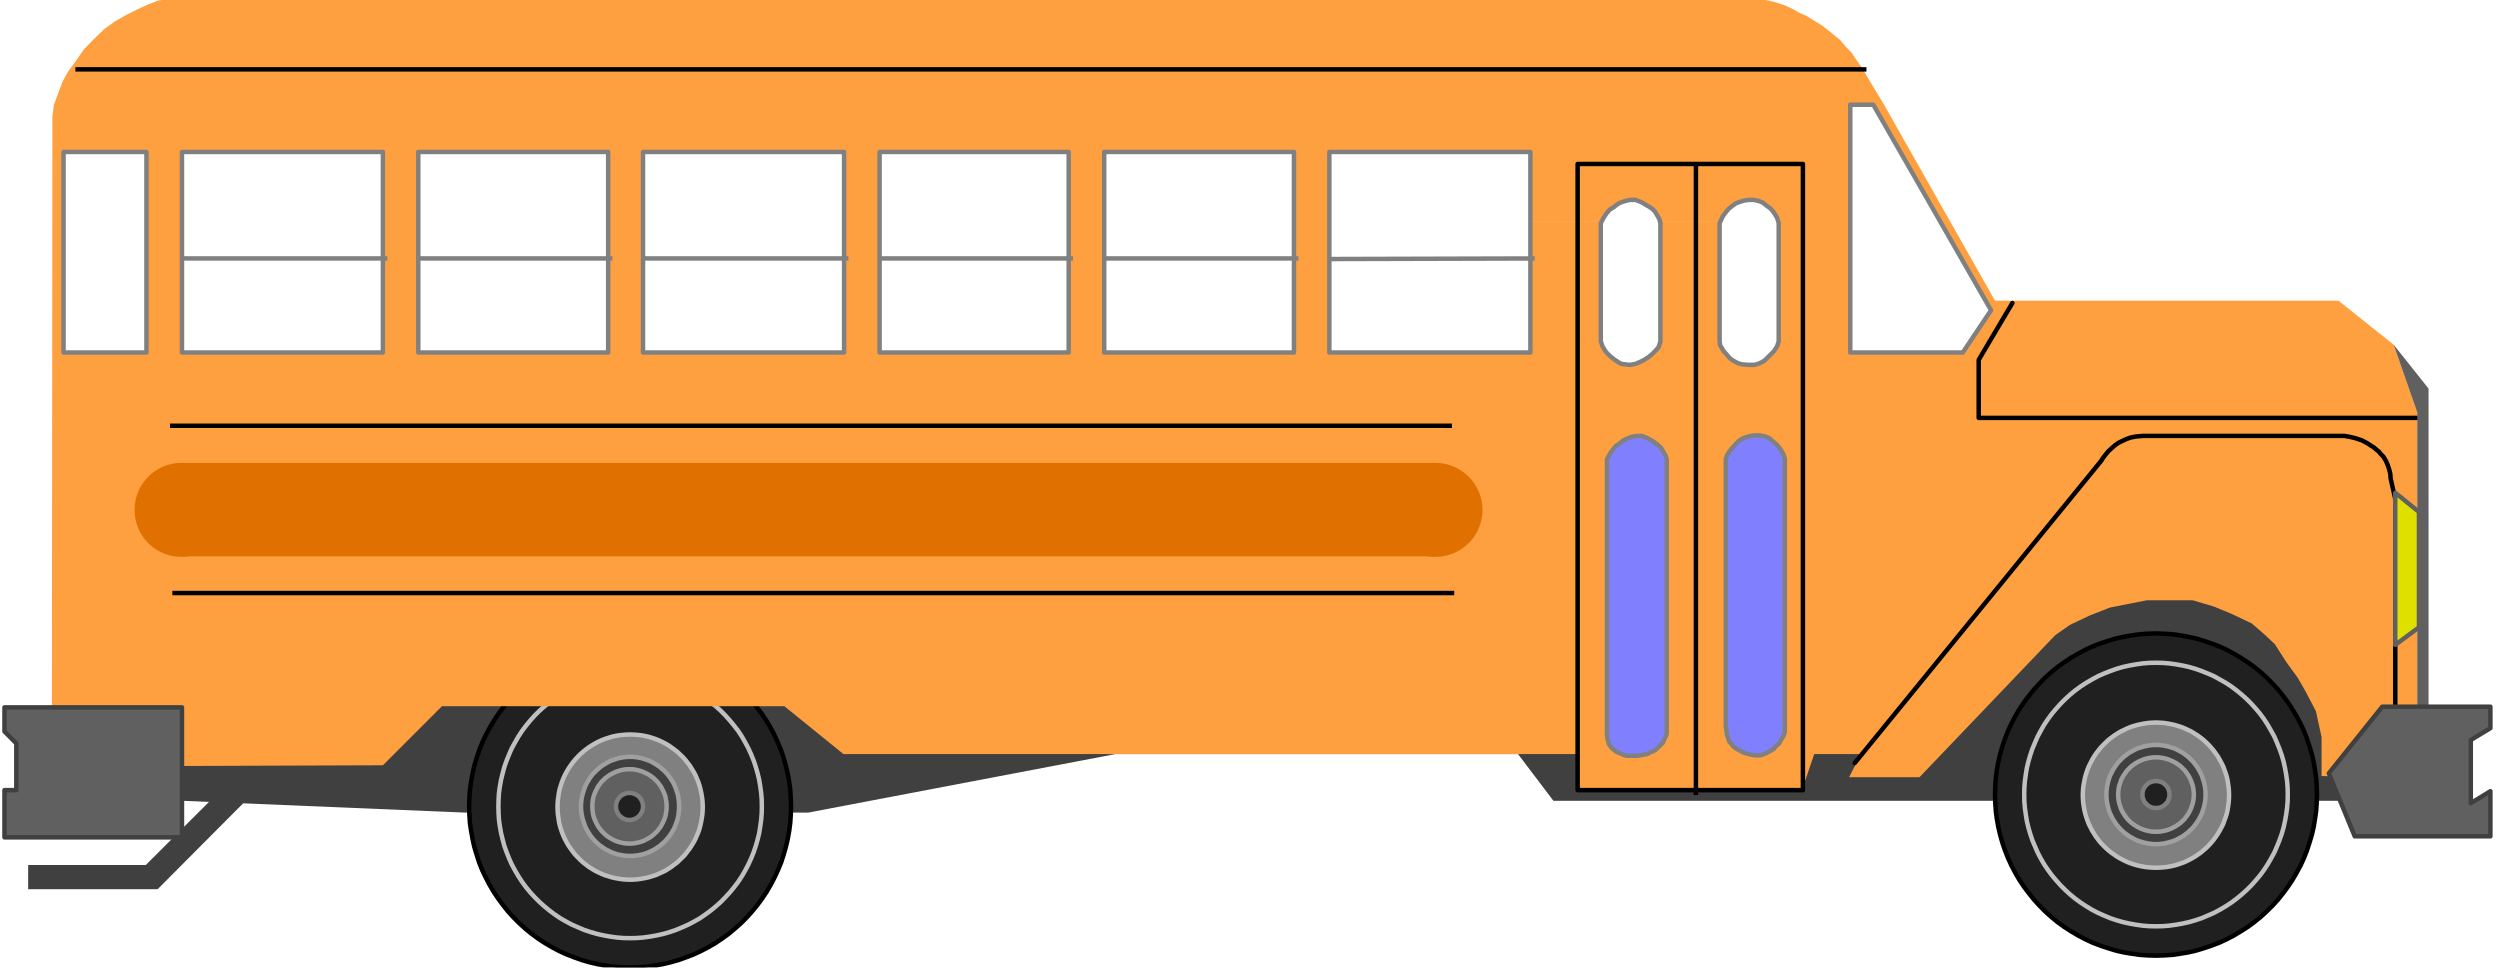 <?xml version="1.0" encoding="UTF-8" standalone="no"?>
<svg
   xmlns:ooo="http://xml.openoffice.org/svg/export"
   xmlns:dc="http://purl.org/dc/elements/1.1/"
   xmlns:cc="http://creativecommons.org/ns#"
   xmlns:rdf="http://www.w3.org/1999/02/22-rdf-syntax-ns#"
   xmlns:svg="http://www.w3.org/2000/svg"
   xmlns="http://www.w3.org/2000/svg"
   xmlns:sodipodi="http://sodipodi.sourceforge.net/DTD/sodipodi-0.dtd"
   xmlns:inkscape="http://www.inkscape.org/namespaces/inkscape"
   version="1.2"
   width="190mm"
   height="73.53mm"
   viewBox="0 0 19000 7353"
   preserveAspectRatio="xMidYMid"
   xml:space="preserve"
   id="svg289"
   sodipodi:docname="schoolbs.svg"
   style="fill-rule:evenodd;stroke-width:28.222;stroke-linejoin:round"
   inkscape:version="0.92.5 (2060ec1f9f, 2020-04-08)"><sodipodi:namedview
   pagecolor="#ffffff"
   bordercolor="#666666"
   borderopacity="1"
   objecttolerance="10"
   gridtolerance="10"
   guidetolerance="10"
   inkscape:pageopacity="0"
   inkscape:pageshadow="2"
   inkscape:window-width="664"
   inkscape:window-height="487"
   id="namedview291"
   showgrid="false"
   inkscape:zoom="0.2102413"
   inkscape:cx="359.05512"
   inkscape:cy="138.93543"
   inkscape:window-x="0"
   inkscape:window-y="0"
   inkscape:window-maximized="0"
   inkscape:current-layer="svg289" />
 <defs
   class="ClipPathGroup"
   id="defs8">
  <clipPath
   id="presentation_clip_path"
   clipPathUnits="userSpaceOnUse">
   <rect
   x="0"
   y="0"
   width="21000"
   height="29700"
   id="rect2" />
  </clipPath>
  <clipPath
   id="presentation_clip_path_shrink"
   clipPathUnits="userSpaceOnUse">
   <rect
   x="21"
   y="29"
   width="20958"
   height="29641"
   id="rect5" />
  </clipPath>
 </defs>
 <defs
   class="TextShapeIndex"
   id="defs12">
  <g
   ooo:slide="id1"
   ooo:id-list="id3"
   id="g10" />
 </defs>
 <defs
   class="EmbeddedBulletChars"
   id="defs44">
  <g
   id="bullet-char-template-57356"
   transform="matrix(4.8828125e-4,0,0,-4.8828125e-4,0,0)">
   <path
   d="M 580,1141 1163,571 580,0 -4,571 Z"
   id="path14"
   inkscape:connector-curvature="0" />
  </g>
  <g
   id="bullet-char-template-57354"
   transform="matrix(4.8828125e-4,0,0,-4.8828125e-4,0,0)">
   <path
   d="M 8,1128 H 1137 V 0 H 8 Z"
   id="path17"
   inkscape:connector-curvature="0" />
  </g>
  <g
   id="bullet-char-template-10146"
   transform="matrix(4.8828125e-4,0,0,-4.8828125e-4,0,0)">
   <path
   d="M 174,0 602,739 174,1481 1456,739 Z M 1358,739 309,1346 659,739 Z"
   id="path20"
   inkscape:connector-curvature="0" />
  </g>
  <g
   id="bullet-char-template-10132"
   transform="matrix(4.8828125e-4,0,0,-4.8828125e-4,0,0)">
   <path
   d="M 2015,739 1276,0 H 717 l 543,543 H 174 v 393 h 1086 l -543,545 h 557 z"
   id="path23"
   inkscape:connector-curvature="0" />
  </g>
  <g
   id="bullet-char-template-10007"
   transform="matrix(4.8828125e-4,0,0,-4.8828125e-4,0,0)">
   <path
   d="m 0,-2 c -7,16 -16,29 -25,39 l 381,530 c -94,256 -141,385 -141,387 0,25 13,38 40,38 9,0 21,-2 34,-5 21,4 42,12 65,25 l 27,-13 111,-251 280,301 64,-25 24,25 c 21,-10 41,-24 62,-43 C 886,937 835,863 770,784 769,783 710,716 594,584 L 774,223 c 0,-27 -21,-55 -63,-84 l 16,-20 C 717,90 699,76 672,76 641,76 570,178 457,381 L 164,-76 c -22,-34 -53,-51 -92,-51 -42,0 -63,17 -64,51 -7,9 -10,24 -10,44 0,9 1,19 2,30 z"
   id="path26"
   inkscape:connector-curvature="0" />
  </g>
  <g
   id="bullet-char-template-10004"
   transform="matrix(4.8828125e-4,0,0,-4.8828125e-4,0,0)">
   <path
   d="M 285,-33 C 182,-33 111,30 74,156 52,228 41,333 41,471 c 0,78 14,145 41,201 34,71 87,106 158,106 53,0 88,-31 106,-94 l 23,-176 c 8,-64 28,-97 59,-98 l 735,706 c 11,11 33,17 66,17 42,0 63,-15 63,-46 V 965 c 0,-36 -10,-64 -30,-84 L 442,47 C 390,-6 338,-33 285,-33 Z"
   id="path29"
   inkscape:connector-curvature="0" />
  </g>
  <g
   id="bullet-char-template-9679"
   transform="matrix(4.8828125e-4,0,0,-4.8828125e-4,0,0)">
   <path
   d="M 813,0 C 632,0 489,54 383,161 276,268 223,411 223,592 c 0,181 53,324 160,431 106,107 249,161 430,161 179,0 323,-54 432,-161 108,-107 162,-251 162,-431 0,-180 -54,-324 -162,-431 C 1136,54 992,0 813,0 Z"
   id="path32"
   inkscape:connector-curvature="0" />
  </g>
  <g
   id="bullet-char-template-8226"
   transform="matrix(4.8828125e-4,0,0,-4.8828125e-4,0,0)">
   <path
   d="m 346,457 c -73,0 -137,26 -191,78 -54,51 -81,114 -81,188 0,73 27,136 81,188 54,52 118,78 191,78 73,0 134,-26 185,-79 51,-51 77,-114 77,-187 0,-75 -25,-137 -76,-188 -50,-52 -112,-78 -186,-78 z"
   id="path35"
   inkscape:connector-curvature="0" />
  </g>
  <g
   id="bullet-char-template-8211"
   transform="matrix(4.8828125e-4,0,0,-4.8828125e-4,0,0)">
   <path
   d="M -4,459 H 1135 V 606 H -4 Z"
   id="path38"
   inkscape:connector-curvature="0" />
  </g>
  <g
   id="bullet-char-template-61548"
   transform="matrix(4.8828125e-4,0,0,-4.8828125e-4,0,0)">
   <path
   d="m 173,740 c 0,163 58,303 173,419 116,115 255,173 419,173 163,0 302,-58 418,-173 116,-116 174,-256 174,-419 0,-163 -58,-303 -174,-418 C 1067,206 928,148 765,148 601,148 462,206 346,322 231,437 173,577 173,740 Z"
   id="path41"
   inkscape:connector-curvature="0" />
  </g>
 </defs>
 <g
   id="g49"
   transform="translate(-1000,-11173)">
  <g
   id="id2"
   class="Master_Slide">
   <g
   id="bg-id2"
   class="Background" />
   <g
   id="bo-id2"
   class="BackgroundObjects" />
  </g>
 </g>
 <g
   class="SlideGroup"
   id="g287"
   transform="translate(-1000,-11173)">
  <g
   id="g285">
   <g
   id="container-id1">
    <g
   id="id1"
   class="Slide"
   clip-path="url(#presentation_clip_path)">
     <g
   class="Page"
   id="g281">
      <g
   class="Graphic"
   id="g279">
       <g
   id="id3">
        <rect
   class="BoundingBox"
   x="1000"
   y="11173"
   width="19000"
   height="7353"
   id="rect51"
   style="fill:none;stroke:none" />
        <defs
   id="defs56">
         <clipPath
   id="clip_path_1"
   clipPathUnits="userSpaceOnUse">
          <path
   d="m 1000,11173 h 18999 v 7352 H 1000 Z"
   id="path53"
   inkscape:connector-curvature="0" />
         </clipPath>
        </defs>
        <g
   clip-path="url(#clip_path_1)"
   id="g112">
         <path
   d="m 2819,17037 -711,710 h -894 v 184 h 984 l 890,-894 z"
   id="path58"
   inkscape:connector-curvature="0"
   style="fill:#404040;stroke:none" />
         <path
   d="m 2383,17259 2156,90 h 2602 l 2336,-445 h 3060 l 269,355 h 719 2602 2517 633 v -1695 h -2157 l -1172,801 H 2399 Z"
   id="path60"
   inkscape:connector-curvature="0"
   style="fill:#404040;stroke:none" />
         <path
   d="m 7016,17306 c 0,215 -56,426 -164,612 -107,186 -262,340 -448,448 -186,107 -397,164 -611,164 -215,0 -426,-57 -612,-164 -186,-108 -340,-262 -448,-448 -107,-186 -164,-397 -164,-612 0,-215 57,-426 164,-612 108,-186 262,-340 448,-448 186,-107 397,-164 612,-164 214,0 425,57 611,164 186,108 341,262 448,448 108,186 164,397 164,612 z"
   id="path62"
   inkscape:connector-curvature="0"
   style="fill:#202020;stroke:none" />
         <path
   d="m 7012,17302 -2,-62 -4,-62 -8,-62 -11,-61 -14,-60 -17,-60 -19,-58 -24,-58 -26,-57 -28,-54 -32,-54 -34,-52 -37,-49 -39,-49 -41,-45 -44,-45 -47,-42 -47,-38 -51,-37 -51,-34 -53,-31 -56,-29 -56,-26 -57,-23 -59,-20 -60,-18 -60,-13 -61,-11 -61,-9 -62,-3 -62,-2 v 0 l -62,2 -62,3 -62,9 -61,11 -60,13 -59,18 -59,20 -57,23 -57,26 -55,29 -53,31 -52,34 -50,37 -48,38 -46,42 -44,45 -42,45 -38,49 -37,49 -34,52 -32,54 -28,54 -27,57 -23,58 -19,58 -18,60 -13,60 -11,61 -9,62 -4,62 -2,62 v 0 l 2,62 4,62 9,61 11,61 13,60 18,60 19,59 23,58 27,56 28,54 32,55 34,51 37,50 38,48 42,46 44,44 46,42 48,39 50,37 52,34 53,31 55,29 57,26 57,22 59,21 59,17 60,14 61,10 62,9 62,4 62,2 v 0 l 62,-2 62,-4 61,-9 61,-10 60,-14 60,-17 59,-21 57,-22 56,-26 56,-29 53,-31 51,-34 51,-37 47,-39 47,-42 44,-44 41,-46 39,-48 37,-50 34,-51 32,-55 28,-54 26,-56 24,-58 19,-59 17,-60 14,-60 11,-61 8,-61 4,-62 z"
   id="path64"
   inkscape:connector-curvature="0"
   style="fill:none;stroke:#000000;stroke-width:34;stroke-linecap:round;stroke-linejoin:round" />
         <path
   d="m 6793,17306 c 0,175 -46,348 -134,500 -88,152 -214,279 -366,367 -153,87 -325,134 -501,134 -175,0 -348,-47 -500,-134 -152,-88 -279,-215 -366,-367 -88,-152 -135,-325 -135,-500 0,-176 47,-349 135,-501 87,-152 214,-278 366,-366 152,-88 325,-134 500,-134 176,0 348,46 501,134 152,88 278,214 366,366 88,152 134,325 134,501 z"
   id="path66"
   inkscape:connector-curvature="0"
   style="fill:#202020;stroke:none" />
         <path
   d="m 6790,17302 -1,-51 -4,-50 -7,-51 -8,-50 -12,-49 -14,-49 -16,-48 -19,-47 -21,-46 -24,-45 -25,-44 -28,-43 -31,-40 -32,-39 -34,-38 -35,-36 -38,-34 -39,-32 -41,-30 -42,-28 -44,-25 -46,-24 -45,-21 -48,-19 -47,-17 -49,-13 -49,-12 -51,-9 -50,-6 -51,-4 -50,-1 v 0 l -51,1 -50,4 -51,6 -50,9 -49,12 -49,13 -48,17 -47,19 -46,21 -45,24 -44,25 -43,28 -40,30 -39,32 -38,34 -36,36 -34,38 -32,39 -30,40 -28,43 -25,44 -25,45 -20,46 -19,47 -17,48 -13,49 -12,49 -9,50 -7,51 -3,50 -1,51 v 0 l 1,50 3,51 7,50 9,51 12,49 13,49 17,47 19,48 20,45 25,46 25,43 28,43 30,41 32,39 34,37 36,36 38,34 39,32 40,30 43,29 44,25 45,24 46,20 47,20 48,16 49,14 49,11 50,9 51,7 50,4 51,1 v 0 l 50,-1 51,-4 50,-7 51,-9 49,-11 49,-14 47,-16 48,-20 45,-20 46,-24 44,-25 42,-29 41,-30 39,-32 38,-34 35,-36 34,-37 32,-39 31,-41 28,-43 25,-43 24,-46 21,-45 19,-48 16,-47 14,-49 12,-49 8,-51 7,-50 4,-51 z"
   id="path68"
   inkscape:connector-curvature="0"
   style="fill:none;stroke:#c0c0c0;stroke-width:34;stroke-linecap:round;stroke-linejoin:round" />
         <path
   d="m 6344,17308 c 0,97 -26,192 -74,277 -49,84 -119,154 -203,202 -84,49 -180,74 -277,74 -97,0 -192,-25 -276,-74 -85,-48 -154,-118 -203,-202 -49,-85 -74,-180 -74,-277 0,-98 25,-193 74,-277 49,-85 118,-154 203,-203 84,-49 179,-74 276,-74 97,0 193,25 277,74 84,49 154,118 203,203 48,84 74,179 74,277 z"
   id="path70"
   inkscape:connector-curvature="0"
   style="fill:#808080;stroke:none" />
         <path
   d="m 6341,17307 -1,-29 -2,-28 -4,-27 -5,-28 -6,-27 -7,-26 -9,-27 -11,-26 -11,-26 -13,-24 -15,-24 -15,-24 -17,-22 -17,-22 -19,-21 -20,-19 -20,-19 -23,-18 -22,-16 -23,-16 -24,-14 -25,-13 -26,-12 -25,-10 -27,-9 -26,-8 -28,-6 -28,-5 -27,-3 -28,-2 -28,-1 v 0 l -28,1 -28,2 -28,3 -28,5 -27,6 -26,8 -27,9 -26,10 -26,12 -24,13 -24,14 -24,16 -22,16 -22,18 -21,19 -19,19 -19,21 -18,22 -16,22 -16,24 -14,24 -13,24 -12,26 -10,26 -9,27 -8,26 -6,27 -4,28 -4,27 -2,28 -1,29 v 0 l 1,28 2,28 4,27 4,28 6,27 8,27 9,27 10,25 12,26 13,24 14,25 16,23 16,22 18,23 19,20 19,19 21,20 22,17 22,17 24,15 24,15 24,12 26,12 26,11 27,8 26,8 27,6 28,5 28,4 28,2 28,1 v 0 l 28,-1 28,-2 27,-4 28,-5 28,-6 26,-8 27,-8 25,-11 26,-12 25,-12 24,-15 23,-15 22,-17 23,-17 20,-20 20,-19 19,-20 17,-23 17,-22 15,-23 15,-25 13,-24 11,-26 11,-25 9,-27 7,-27 6,-27 5,-28 4,-27 2,-28 z"
   id="path72"
   inkscape:connector-curvature="0"
   style="fill:none;stroke:#c0c0c0;stroke-width:34;stroke-linecap:round;stroke-linejoin:round" />
         <path
   d="m 6164,17306 c 0,66 -17,131 -50,188 -33,57 -80,105 -137,138 -57,33 -121,50 -187,50 -65,0 -130,-17 -187,-50 -57,-33 -104,-81 -137,-138 -32,-57 -50,-122 -50,-188 0,-66 18,-131 50,-189 33,-57 80,-104 137,-137 57,-33 122,-51 187,-51 66,0 130,18 187,51 57,33 104,80 137,137 33,58 50,123 50,189 z"
   id="path74"
   inkscape:connector-curvature="0"
   style="fill:#404040;stroke:none" />
         <path
   d="m 6161,17302 v -20 l -2,-18 -2,-19 -3,-19 -4,-18 -6,-19 -6,-18 -7,-18 -7,-17 -9,-17 -10,-16 -11,-17 -10,-14 -13,-16 -12,-13 -13,-14 -15,-12 -14,-13 -16,-11 -15,-10 -17,-10 -16,-9 -18,-9 -17,-6 -18,-6 -18,-6 -18,-4 -19,-4 -18,-2 -20,-2 h -18 v 0 h -19 l -19,2 -18,2 -19,4 -18,4 -19,6 -17,6 -18,6 -17,9 -17,9 -16,10 -16,10 -15,11 -15,13 -14,12 -13,14 -13,13 -12,16 -11,14 -10,17 -10,16 -9,17 -8,17 -6,18 -6,18 -6,19 -4,18 -4,19 -2,19 -2,18 v 20 0 19 l 2,19 2,19 4,18 4,19 6,18 6,19 6,17 8,18 9,16 10,17 10,16 11,15 12,15 13,14 13,13 14,13 15,13 15,10 16,11 16,10 17,8 17,9 18,7 17,6 19,6 18,3 19,4 18,2 19,2 h 19 v 0 h 18 l 20,-2 18,-2 19,-4 18,-3 18,-6 18,-6 17,-7 18,-9 16,-8 17,-10 15,-11 16,-10 14,-13 15,-13 13,-13 12,-14 13,-15 10,-15 11,-16 10,-17 9,-16 7,-18 7,-17 6,-19 6,-18 4,-19 3,-18 2,-19 2,-19 z"
   id="path76"
   inkscape:connector-curvature="0"
   style="fill:none;stroke:#a0a0a0;stroke-width:34;stroke-linecap:round;stroke-linejoin:round" />
         <path
   d="m 6070,17304 c 0,50 -13,99 -38,142 -24,43 -60,79 -103,104 -43,25 -91,38 -141,38 -49,0 -98,-13 -141,-38 -42,-25 -78,-61 -103,-104 -24,-43 -38,-92 -38,-142 0,-50 14,-99 38,-142 25,-44 61,-79 103,-104 43,-25 92,-39 141,-39 50,0 98,14 141,39 43,25 79,60 103,104 25,43 38,92 38,142 z"
   id="path78"
   inkscape:connector-curvature="0"
   style="fill:#606060;stroke:none" />
         <path
   d="m 6066,17302 v -15 l -1,-13 -2,-15 -3,-14 -2,-14 -4,-14 -5,-13 -6,-14 -6,-12 -7,-13 -6,-13 -8,-11 -9,-12 -9,-12 -9,-9 -11,-11 -10,-10 -11,-8 -12,-9 -12,-8 -12,-7 -13,-6 -12,-6 -14,-6 -14,-5 -13,-4 -14,-3 -14,-3 -15,-2 -13,-1 h -15 v 0 h -15 l -13,1 -15,2 -14,3 -14,3 -13,4 -14,5 -14,6 -12,6 -13,6 -12,7 -12,8 -12,9 -11,8 -10,10 -11,11 -9,9 -9,12 -9,12 -8,11 -6,13 -7,13 -6,12 -6,14 -5,13 -4,14 -3,14 -2,14 -2,15 -1,13 v 15 0 14 l 1,14 2,14 2,15 3,14 4,13 5,14 6,13 6,13 7,13 6,12 8,12 9,11 9,12 9,10 11,10 10,10 11,9 12,9 12,7 12,7 13,7 12,6 14,6 14,4 13,4 14,3 14,3 15,2 13,1 h 15 v 0 h 15 l 13,-1 15,-2 14,-3 14,-3 13,-4 14,-4 14,-6 12,-6 13,-7 12,-7 12,-7 12,-9 11,-9 10,-10 11,-10 9,-10 9,-12 9,-11 8,-12 6,-12 7,-13 6,-13 6,-13 5,-14 4,-13 2,-14 3,-15 2,-14 1,-14 z"
   id="path80"
   inkscape:connector-curvature="0"
   style="fill:none;stroke:#a0a0a0;stroke-width:34;stroke-linecap:round;stroke-linejoin:round" />
         <path
   d="m 5891,17303 c 0,19 -5,37 -14,52 -9,16 -22,29 -38,39 -15,9 -33,14 -51,14 -18,0 -35,-5 -51,-14 -15,-10 -28,-23 -37,-39 -9,-15 -14,-33 -14,-52 0,-18 5,-36 14,-52 9,-16 22,-29 37,-38 16,-9 33,-14 51,-14 18,0 36,5 51,14 16,9 29,22 38,38 9,16 14,34 14,52 z"
   id="path82"
   inkscape:connector-curvature="0"
   style="fill:#202020;stroke:none" />
         <path
   d="m 5887,17302 v -5 l -1,-6 v -5 l -1,-5 -1,-5 -2,-5 -2,-5 -2,-5 -2,-5 -2,-4 -3,-5 -3,-4 -3,-4 -3,-4 -3,-4 -4,-4 -4,-3 -4,-4 -4,-3 -5,-3 -5,-2 -3,-2 -5,-2 -5,-2 -5,-2 -5,-2 -6,-1 -5,-1 h -4 l -6,-1 h -5 v 0 h -5 l -6,1 h -5 l -4,1 -6,1 -5,2 -5,2 -5,2 -5,2 -4,2 -4,2 -5,3 -4,3 -4,4 -4,3 -4,4 -3,4 -4,4 -2,4 -3,4 -3,5 -2,4 -2,5 -2,5 -2,5 -2,5 -1,5 -1,5 v 5 l -1,6 v 5 0 5 l 1,5 v 5 l 1,5 1,6 2,5 2,5 2,5 2,4 2,4 3,5 3,5 2,4 4,4 3,4 4,3 4,3 4,4 4,3 5,3 4,3 4,2 5,2 5,2 5,2 5,2 6,1 4,1 h 5 l 6,1 h 5 v 0 h 5 l 6,-1 h 4 l 5,-1 6,-1 5,-2 5,-2 5,-2 5,-2 3,-2 5,-3 5,-3 4,-3 4,-4 4,-3 4,-3 3,-4 3,-4 3,-4 3,-5 3,-5 2,-4 2,-4 2,-5 2,-5 2,-5 1,-6 1,-5 v -5 l 1,-5 z"
   id="path84"
   inkscape:connector-curvature="0"
   style="fill:none;stroke:#808080;stroke-width:34;stroke-linecap:round;stroke-linejoin:round" />
         <path
   d="m 18613,17216 c 0,215 -57,426 -164,612 -108,186 -262,340 -448,448 -186,107 -397,164 -612,164 -215,0 -425,-57 -611,-164 -186,-108 -341,-262 -448,-448 -108,-186 -164,-397 -164,-612 0,-215 56,-426 164,-612 107,-186 262,-340 448,-448 186,-107 396,-164 611,-164 215,0 426,57 612,164 186,108 340,262 448,448 107,186 164,397 164,612 z"
   id="path86"
   inkscape:connector-curvature="0"
   style="fill:#202020;stroke:none" />
         <path
   d="m 18609,17212 -2,-63 -4,-62 -9,-61 -10,-61 -14,-60 -18,-60 -19,-58 -23,-59 -26,-56 -29,-54 -32,-54 -34,-52 -36,-49 -39,-49 -42,-45 -44,-45 -46,-42 -48,-39 -50,-36 -52,-34 -53,-31 -55,-30 -56,-26 -58,-22 -59,-20 -59,-18 -60,-13 -61,-11 -61,-9 -63,-4 -62,-2 v 0 l -62,2 -62,4 -61,9 -61,11 -60,13 -59,18 -60,20 -57,22 -56,26 -55,30 -54,31 -51,34 -51,36 -47,39 -47,42 -43,45 -42,45 -39,49 -37,49 -34,52 -32,54 -28,54 -26,56 -23,59 -20,58 -17,60 -14,60 -11,61 -8,61 -4,62 -2,63 v 0 l 2,62 4,62 8,61 11,61 14,60 17,60 20,58 23,59 26,56 28,54 32,55 34,51 37,49 39,49 42,46 43,44 47,42 47,39 51,37 51,33 54,32 55,29 56,26 57,22 60,20 59,18 60,14 61,10 61,9 62,4 62,2 v 0 l 62,-2 63,-4 61,-9 61,-10 60,-14 59,-18 59,-20 58,-22 56,-26 55,-29 53,-32 52,-33 50,-37 48,-39 46,-42 44,-44 42,-46 39,-49 36,-49 34,-51 32,-55 29,-54 26,-56 23,-59 19,-58 18,-60 14,-60 10,-61 9,-61 4,-62 z"
   id="path88"
   inkscape:connector-curvature="0"
   style="fill:none;stroke:#000000;stroke-width:34;stroke-linecap:round;stroke-linejoin:round" />
         <path
   d="m 18389,17215 c 0,176 -46,349 -134,501 -87,152 -214,279 -366,366 -152,88 -325,135 -500,135 -176,0 -349,-47 -501,-135 -152,-87 -278,-214 -366,-366 -88,-152 -134,-325 -134,-501 0,-175 46,-348 134,-500 88,-152 214,-279 366,-367 152,-87 325,-134 501,-134 175,0 348,47 500,134 152,88 279,215 366,367 88,152 134,325 134,500 z"
   id="path90"
   inkscape:connector-curvature="0"
   style="fill:#202020;stroke:none" />
         <path
   d="m 18387,17212 -1,-51 -4,-50 -7,-51 -9,-50 -11,-50 -14,-48 -17,-48 -19,-47 -20,-46 -25,-45 -25,-44 -28,-43 -30,-41 -32,-38 -34,-38 -36,-36 -38,-34 -39,-32 -40,-30 -43,-28 -44,-25 -45,-25 -46,-20 -47,-19 -48,-17 -48,-14 -50,-11 -50,-9 -51,-7 -50,-4 -51,-1 v 0 l -50,1 -51,4 -50,7 -50,9 -50,11 -48,14 -48,17 -48,19 -45,20 -46,25 -43,25 -43,28 -41,30 -39,32 -37,34 -36,36 -34,38 -32,38 -30,41 -29,43 -25,44 -24,45 -20,46 -20,47 -16,48 -14,48 -12,50 -8,50 -7,51 -4,50 -1,51 v 0 l 1,50 4,50 7,51 8,50 12,50 14,48 16,48 20,47 20,46 24,46 25,43 29,43 30,41 32,38 34,38 36,36 37,34 39,32 41,30 43,28 43,26 46,24 45,20 48,20 48,16 48,14 50,11 50,9 50,7 51,4 50,1 v 0 l 51,-1 50,-4 51,-7 50,-9 50,-11 48,-14 48,-16 47,-20 46,-20 45,-24 44,-26 43,-28 40,-30 39,-32 38,-34 36,-36 34,-38 32,-38 30,-41 28,-43 25,-43 25,-46 20,-46 19,-47 17,-48 14,-48 11,-50 9,-50 7,-51 4,-50 z"
   id="path92"
   inkscape:connector-curvature="0"
   style="fill:none;stroke:#c0c0c0;stroke-width:34;stroke-linecap:round;stroke-linejoin:round" />
         <path
   d="m 17945,17218 c 0,98 -26,193 -74,277 -49,84 -119,154 -204,203 -84,49 -180,74 -278,74 -97,0 -193,-25 -278,-74 -84,-49 -154,-119 -203,-203 -49,-84 -75,-179 -75,-277 0,-97 26,-192 75,-277 49,-84 119,-154 203,-202 85,-49 181,-75 278,-75 98,0 194,26 278,75 85,48 155,118 204,202 48,85 74,180 74,277 z"
   id="path94"
   inkscape:connector-curvature="0"
   style="fill:#808080;stroke:none" />
         <path
   d="m 17941,17216 -1,-28 -2,-28 -4,-27 -4,-28 -6,-27 -8,-27 -10,-27 -9,-25 -13,-26 -13,-24 -14,-25 -16,-23 -16,-22 -18,-22 -19,-21 -19,-19 -22,-20 -21,-17 -23,-17 -24,-15 -24,-15 -25,-12 -25,-12 -27,-11 -26,-8 -27,-8 -28,-6 -27,-5 -28,-4 -29,-2 -28,-1 v 0 l -28,1 -28,2 -28,4 -27,5 -28,6 -28,8 -26,8 -26,11 -25,12 -25,12 -25,15 -23,15 -23,17 -22,17 -21,20 -19,19 -20,21 -17,22 -17,22 -15,23 -15,25 -12,24 -13,26 -10,25 -9,27 -8,27 -6,27 -5,28 -4,27 -2,28 -1,28 v 0 l 1,29 2,28 4,27 5,28 6,27 8,26 9,27 10,26 13,26 12,24 15,24 15,24 17,22 17,22 20,21 19,19 21,19 22,18 23,16 23,16 25,14 25,13 25,12 26,10 26,9 28,8 28,6 27,5 28,3 28,2 28,1 v 0 l 28,-1 29,-2 28,-3 27,-5 28,-6 27,-8 26,-9 27,-10 25,-12 25,-13 24,-14 24,-16 23,-16 21,-18 22,-19 19,-19 19,-21 18,-22 16,-22 16,-24 14,-24 13,-24 13,-26 9,-26 10,-27 8,-26 6,-27 4,-28 4,-27 2,-28 z"
   id="path96"
   inkscape:connector-curvature="0"
   style="fill:none;stroke:#c0c0c0;stroke-width:34;stroke-linecap:round;stroke-linejoin:round" />
         <path
   d="m 17765,17216 c 0,66 -18,131 -51,189 -33,57 -80,104 -137,137 -57,33 -122,51 -188,51 -66,0 -131,-18 -188,-51 -57,-33 -105,-80 -138,-137 -33,-58 -50,-123 -50,-189 0,-66 17,-131 50,-188 33,-57 81,-105 138,-138 57,-33 122,-50 188,-50 66,0 131,17 188,50 57,33 104,81 137,138 33,57 51,122 51,188 z"
   id="path98"
   inkscape:connector-curvature="0"
   style="fill:#404040;stroke:none" />
         <path
   d="m 17762,17212 v -20 l -2,-18 -2,-20 -4,-18 -4,-19 -6,-18 -6,-18 -6,-18 -9,-17 -9,-17 -9,-16 -11,-17 -11,-14 -12,-16 -13,-13 -14,-14 -13,-13 -16,-12 -14,-11 -17,-11 -16,-9 -17,-9 -17,-9 -18,-7 -18,-5 -19,-6 -18,-4 -18,-4 -20,-2 -18,-2 h -20 v 0 h -19 l -18,2 -20,2 -18,4 -19,4 -18,6 -19,5 -17,7 -18,9 -16,9 -17,9 -16,11 -15,11 -15,12 -14,13 -13,14 -13,13 -13,16 -10,14 -11,17 -10,16 -8,17 -9,17 -7,18 -6,18 -5,18 -4,19 -4,18 -2,20 -2,18 v 20 0 19 l 2,18 2,20 4,18 4,19 5,18 6,19 7,17 9,17 8,17 10,16 11,17 10,14 13,16 13,14 13,13 14,13 15,12 15,11 16,11 17,9 16,9 18,9 17,7 19,5 18,6 19,4 18,4 20,2 18,2 h 19 v 0 h 20 l 18,-2 20,-2 18,-4 18,-4 19,-6 18,-5 18,-7 17,-9 17,-9 16,-9 17,-11 14,-11 16,-12 13,-13 14,-13 13,-14 12,-16 11,-14 11,-17 9,-16 9,-17 9,-17 6,-17 6,-19 6,-18 4,-19 4,-18 2,-20 2,-18 z"
   id="path100"
   inkscape:connector-curvature="0"
   style="fill:none;stroke:#a0a0a0;stroke-width:34;stroke-linecap:round;stroke-linejoin:round" />
         <path
   d="m 17675,17216 c 0,49 -13,98 -38,141 -25,43 -61,78 -105,103 -43,25 -93,38 -143,38 -50,0 -99,-13 -143,-38 -43,-25 -80,-60 -105,-103 -25,-43 -38,-92 -38,-141 0,-50 13,-98 38,-141 25,-43 62,-78 105,-103 44,-25 93,-38 143,-38 50,0 100,13 143,38 44,25 80,60 105,103 25,43 38,91 38,141 z"
   id="path102"
   inkscape:connector-curvature="0"
   style="fill:#606060;stroke:none" />
         <path
   d="m 17673,17212 v -15 l -2,-14 -1,-14 -3,-15 -3,-13 -5,-14 -4,-13 -6,-14 -6,-13 -6,-12 -8,-13 -8,-11 -9,-12 -8,-12 -10,-9 -11,-11 -10,-10 -12,-9 -12,-8 -11,-8 -13,-7 -14,-7 -12,-5 -14,-6 -13,-5 -15,-4 -13,-3 -15,-3 -15,-2 -14,-1 h -15 v 0 h -14 l -15,1 -14,2 -15,3 -13,3 -15,4 -14,5 -13,6 -13,5 -13,7 -13,7 -12,8 -11,8 -12,9 -11,10 -10,11 -10,9 -9,12 -8,12 -8,11 -8,13 -7,12 -6,13 -5,14 -4,13 -5,14 -3,13 -3,15 -1,14 -2,14 v 15 0 14 l 2,14 1,14 3,15 3,13 5,14 4,14 5,13 6,13 7,12 8,13 8,12 8,11 9,12 10,10 10,10 11,10 12,9 11,8 12,8 13,7 13,7 13,6 13,5 14,5 15,4 13,3 15,3 14,2 15,1 h 14 v 0 h 15 l 14,-1 15,-2 15,-3 13,-3 15,-4 13,-5 14,-5 12,-6 14,-7 13,-7 11,-8 12,-8 12,-9 10,-10 11,-10 10,-10 8,-12 9,-11 8,-12 8,-13 6,-12 6,-13 6,-13 4,-14 5,-14 3,-13 3,-15 1,-14 2,-14 z"
   id="path104"
   inkscape:connector-curvature="0"
   style="fill:none;stroke:#a0a0a0;stroke-width:34;stroke-linecap:round;stroke-linejoin:round" />
         <path
   d="m 17491,17214 c 0,18 -5,36 -14,52 -9,16 -22,29 -38,38 -16,9 -34,14 -52,14 -19,0 -36,-5 -52,-14 -16,-9 -29,-22 -39,-38 -9,-16 -13,-34 -13,-52 0,-18 4,-36 13,-52 10,-16 23,-29 39,-38 16,-9 33,-14 52,-14 18,0 36,5 52,14 16,9 29,22 38,38 9,16 14,34 14,52 z"
   id="path106"
   inkscape:connector-curvature="0"
   style="fill:#202020;stroke:none" />
         <path
   d="m 17488,17212 v -5 l -1,-6 v -5 l -1,-5 -1,-6 -2,-4 -2,-5 -2,-5 -1,-5 -2,-4 -3,-5 -3,-5 -3,-3 -4,-4 -3,-4 -4,-4 -4,-3 -4,-4 -3,-3 -5,-3 -5,-3 -4,-2 -5,-2 -5,-1 -5,-2 -4,-2 -6,-1 -5,-1 h -5 l -6,-1 h -5 v 0 h -5 l -5,1 h -5 l -5,1 -6,1 -5,2 -5,2 -4,1 -5,2 -4,2 -5,3 -5,3 -4,3 -4,4 -3,3 -4,4 -3,4 -4,4 -3,3 -3,5 -3,5 -2,4 -2,5 -2,5 -2,5 -2,4 -1,6 -1,5 v 5 6 5 0 4 6 5 l 1,5 1,6 2,5 2,4 2,5 2,5 2,4 3,5 3,5 3,4 4,3 3,4 4,4 3,3 4,4 4,3 5,3 5,3 4,2 5,2 4,2 5,2 5,1 6,1 5,1 h 5 l 5,1 h 5 v 0 h 5 l 6,-1 h 5 l 5,-1 6,-1 4,-1 5,-2 5,-2 5,-2 4,-2 5,-3 5,-3 3,-3 4,-4 4,-3 4,-4 3,-4 4,-3 3,-4 3,-5 3,-5 2,-4 1,-5 2,-5 2,-4 2,-5 1,-6 1,-5 v -5 l 1,-6 z"
   id="path108"
   inkscape:connector-curvature="0"
   style="fill:none;stroke:#808080;stroke-width:34;stroke-linecap:round;stroke-linejoin:round" />
         <path
   d="m 2292,11164 h 12042 l 86,9 72,17 69,22 55,25 61,34 51,22 55,34 69,43 43,34 43,35 47,38 43,51 46,48 30,46 43,60 43,73 129,214 843,1489 h 2610 l 419,334 180,509 v 2243 h -180 v 360 l -184,176 -363,-9 v -296 l -43,-197 -78,-149 -59,-103 -90,-124 -85,-133 -82,-77 -94,-81 -154,-73 -133,-55 -162,-48 h -181 -167 l -131,26 -151,30 -153,60 -151,72 -111,78 -1031,1079 h -535 l 90,-176 h -355 l -90,265 h -1711 v -265 H 7410 l -449,-364 H 4359 l -449,449 -2516,9 4,-4665 h 90 v 1519 h 629 v -1519 h 1797 1708 265 1528 270 1437 270 1442 269 l 1524,-5 v 531 h 539 l 17,-38 26,-30 21,-30 34,-21 21,-18 30,-12 35,-13 34,-14 43,5 48,18 42,25 29,17 27,22 17,30 16,34 9,25 h 449 v 903 l 9,26 13,25 8,22 27,26 25,25 30,22 30,17 30,13 h 52 42 l 43,-13 30,-17 17,-13 30,-25 26,-35 25,-34 17,-39 v -903 l 540,5 v -891 h 175 l 890,1549 -214,330 h -851 v -988 l -540,-5 -17,-38 -25,-39 -26,-34 -30,-17 -26,-21 -30,-13 -39,-14 h -37 l -35,5 -30,9 -30,16 -30,22 -30,17 -21,30 -21,34 -14,18 -13,25 h -449 v 903 l -12,39 -18,30 -34,25 -21,21 -34,27 -26,8 -43,17 -39,9 h -38 l -30,-9 -21,-8 -30,-17 -34,-30 -22,-22 -17,-21 -21,-30 -9,-39 v -903 h -539 v 989 l -1524,4 v -1519 h -269 v 1519 H 9392 v -1519 h -270 v 1519 H 7685 v -1519 h -270 v 1519 H 5887 v -1519 h -265 v 1519 H 4184 v -1519 h -270 v 1519 H 2386 v -1519 h -269 -629 -90 v -274 l 12,-90 27,-72 38,-103 43,-78 59,-80 60,-87 73,-76 86,-82 77,-55 89,-51 87,-43 76,-35 77,-30 z"
   id="path110"
   inkscape:connector-curvature="0"
   style="fill:#ffa040;stroke:none" />
        </g>
        <defs
   id="defs117">
         <clipPath
   id="clip_path_2"
   clipPathUnits="userSpaceOnUse">
          <path
   d="m 2383,12452 h 1561 v 1403 H 2383 Z"
   id="path114"
   inkscape:connector-curvature="0" />
         </clipPath>
        </defs>
        <g
   clip-path="url(#clip_path_2)"
   id="g121">
         <path
   d="M 854,13137 H 5438"
   id="path119"
   inkscape:connector-curvature="0"
   style="fill:none;stroke:#808080;stroke-width:34;stroke-linecap:round;stroke-linejoin:miter" />
        </g>
        <g
   clip-path="url(#clip_path_1)"
   id="g123" />
        <defs
   id="defs128">
         <clipPath
   id="clip_path_3"
   clipPathUnits="userSpaceOnUse">
          <path
   d="m 4179,12452 h 1476 v 1403 H 4179 Z"
   id="path125"
   inkscape:connector-curvature="0" />
         </clipPath>
        </defs>
        <g
   clip-path="url(#clip_path_3)"
   id="g132">
         <path
   d="M 2738,13137 H 7064"
   id="path130"
   inkscape:connector-curvature="0"
   style="fill:none;stroke:#808080;stroke-width:34;stroke-linecap:round;stroke-linejoin:miter" />
        </g>
        <g
   clip-path="url(#clip_path_1)"
   id="g134" />
        <defs
   id="defs139">
         <clipPath
   id="clip_path_4"
   clipPathUnits="userSpaceOnUse">
          <path
   d="m 5887,12452 h 1561 v 1403 H 5887 Z"
   id="path136"
   inkscape:connector-curvature="0" />
         </clipPath>
        </defs>
        <g
   clip-path="url(#clip_path_4)"
   id="g143">
         <path
   d="M 4359,13137 H 8942"
   id="path141"
   inkscape:connector-curvature="0"
   style="fill:none;stroke:#808080;stroke-width:34;stroke-linecap:round;stroke-linejoin:miter" />
        </g>
        <g
   clip-path="url(#clip_path_1)"
   id="g145" />
        <defs
   id="defs150">
         <clipPath
   id="clip_path_5"
   clipPathUnits="userSpaceOnUse">
          <path
   d="m 7685,12452 h 1470 v 1403 H 7685 Z"
   id="path147"
   inkscape:connector-curvature="0" />
         </clipPath>
        </defs>
        <g
   clip-path="url(#clip_path_5)"
   id="g154">
         <path
   d="m 6247,13137 h 4313"
   id="path152"
   inkscape:connector-curvature="0"
   style="fill:none;stroke:#808080;stroke-width:34;stroke-linecap:round;stroke-linejoin:miter" />
        </g>
        <g
   clip-path="url(#clip_path_1)"
   id="g156" />
        <defs
   id="defs161">
         <clipPath
   id="clip_path_6"
   clipPathUnits="userSpaceOnUse">
          <path
   d="m 9392,12452 h 1476 v 1403 H 9392 Z"
   id="path158"
   inkscape:connector-curvature="0" />
         </clipPath>
        </defs>
        <g
   clip-path="url(#clip_path_6)"
   id="g165">
         <path
   d="m 7949,13137 h 4326"
   id="path163"
   inkscape:connector-curvature="0"
   style="fill:none;stroke:#808080;stroke-width:34;stroke-linecap:round;stroke-linejoin:miter" />
        </g>
        <g
   clip-path="url(#clip_path_1)"
   id="g167" />
        <defs
   id="defs172">
         <clipPath
   id="clip_path_7"
   clipPathUnits="userSpaceOnUse">
          <path
   d="m 11103,12457 h 1561 v 1399 h -1561 z"
   id="path169"
   inkscape:connector-curvature="0" />
         </clipPath>
        </defs>
        <g
   clip-path="url(#clip_path_7)"
   id="g176">
         <path
   d="m 9575,13146 4584,-13"
   id="path174"
   inkscape:connector-curvature="0"
   style="fill:none;stroke:#808080;stroke-width:34;stroke-linecap:round;stroke-linejoin:miter" />
        </g>
        <g
   clip-path="url(#clip_path_1)"
   id="g198">
         <path
   d="m 2383,12328 h 1527 v 1524 H 2383 Z"
   id="path178"
   inkscape:connector-curvature="0"
   style="fill:none;stroke:#808080;stroke-width:34;stroke-linecap:round;stroke-linejoin:round" />
         <path
   d="m 1483,12328 h 630 v 1524 h -630 z"
   id="path180"
   inkscape:connector-curvature="0"
   style="fill:none;stroke:#808080;stroke-width:34;stroke-linecap:round;stroke-linejoin:round" />
         <path
   d="m 4179,12328 h 1443 v 1524 H 4179 Z"
   id="path182"
   inkscape:connector-curvature="0"
   style="fill:none;stroke:#808080;stroke-width:34;stroke-linecap:round;stroke-linejoin:round" />
         <path
   d="m 5887,12328 h 1528 v 1524 H 5887 Z"
   id="path184"
   inkscape:connector-curvature="0"
   style="fill:none;stroke:#808080;stroke-width:34;stroke-linecap:round;stroke-linejoin:round" />
         <path
   d="m 9392,12328 h 1442 v 1524 H 9392 Z"
   id="path186"
   inkscape:connector-curvature="0"
   style="fill:none;stroke:#808080;stroke-width:34;stroke-linecap:round;stroke-linejoin:round" />
         <path
   d="m 7685,12328 h 1437 v 1524 H 7685 Z"
   id="path188"
   inkscape:connector-curvature="0"
   style="fill:none;stroke:#808080;stroke-width:34;stroke-linecap:round;stroke-linejoin:round" />
         <path
   d="m 11103,12328 h 1528 v 1524 h -1528 z"
   id="path190"
   inkscape:connector-curvature="0"
   style="fill:none;stroke:#808080;stroke-width:34;stroke-linecap:round;stroke-linejoin:round" />
         <path
   d="m 15062,11969 h 175 l 895,1562 -215,321 h -855 z"
   id="path192"
   inkscape:connector-curvature="0"
   style="fill:none;stroke:#808080;stroke-width:34;stroke-linecap:round;stroke-linejoin:round" />
         <path
   d="m 14069,12868 v 899 l 4,30 13,21 12,22 23,25 25,30 30,21 34,18 30,8 48,4 h 46 l 39,-12 34,-18 17,-16 26,-26 30,-30 26,-39 12,-38 v -899 l -12,-39 -26,-43 -26,-30 -30,-21 -26,-22 -30,-12 -43,-9 h -34 l -34,5 -30,9 -34,12 -30,22 -26,21 -25,30 -21,30 -9,21 z"
   id="path194"
   inkscape:connector-curvature="0"
   style="fill:none;stroke:#808080;stroke-width:34;stroke-linecap:round;stroke-linejoin:round" />
         <path
   d="m 13166,12868 21,-39 22,-34 26,-30 29,-17 26,-21 25,-14 35,-12 38,-9 h 43 l 44,18 42,25 29,17 30,26 18,30 17,30 8,30 v 899 l -13,43 -21,25 -30,30 -25,21 -34,22 -26,13 -39,17 -43,8 -38,-4 -30,-4 -21,-13 -26,-17 -34,-26 -26,-26 -13,-16 -21,-35 -13,-38 z"
   id="path196"
   inkscape:connector-curvature="0"
   style="fill:none;stroke:#808080;stroke-width:34;stroke-linecap:round;stroke-linejoin:round" />
        </g>
        <defs
   id="defs203">
         <clipPath
   id="clip_path_8"
   clipPathUnits="userSpaceOnUse">
          <path
   d="m 1573,11173 h 13612 v 1245 H 1573 Z"
   id="path200"
   inkscape:connector-curvature="0" />
         </clipPath>
        </defs>
        <g
   clip-path="url(#clip_path_8)"
   id="g207">
         <path
   d="M 28730,11700 H -12004"
   id="path205"
   inkscape:connector-curvature="0"
   style="fill:none;stroke:#000000;stroke-width:34;stroke-linecap:round;stroke-linejoin:miter" />
        </g>
        <g
   clip-path="url(#clip_path_1)"
   id="g209" />
        <defs
   id="defs214">
         <clipPath
   id="clip_path_9"
   clipPathUnits="userSpaceOnUse">
          <path
   d="m 2292,13724 h 9743 v 1403 H 2292 Z"
   id="path211"
   inkscape:connector-curvature="0" />
         </clipPath>
        </defs>
        <g
   clip-path="url(#clip_path_9)"
   id="g218">
         <path
   d="M 21711,14409 H -7417"
   id="path216"
   inkscape:connector-curvature="0"
   style="fill:none;stroke:#000000;stroke-width:34;stroke-linecap:round;stroke-linejoin:miter" />
        </g>
        <g
   clip-path="url(#clip_path_1)"
   id="g220" />
        <defs
   id="defs225">
         <clipPath
   id="clip_path_10"
   clipPathUnits="userSpaceOnUse">
          <path
   d="m 2310,14995 h 9742 v 1403 H 2310 Z"
   id="path222"
   inkscape:connector-curvature="0" />
         </clipPath>
        </defs>
        <g
   clip-path="url(#clip_path_10)"
   id="g229">
         <path
   d="M 21729,15680 H -7400"
   id="path227"
   inkscape:connector-curvature="0"
   style="fill:none;stroke:#000000;stroke-width:34;stroke-linecap:round;stroke-linejoin:miter" />
        </g>
        <g
   clip-path="url(#clip_path_1)"
   id="g251">
         <path
   d="m 2732,15048 c 0,63 -17,125 -48,179 -31,54 -76,99 -130,130 -53,32 -115,48 -177,48 -62,0 -123,-16 -177,-48 -54,-31 -99,-76 -130,-130 -31,-54 -47,-116 -47,-179 0,-62 16,-124 47,-178 31,-54 76,-99 130,-131 54,-31 115,-48 177,-48 62,0 124,17 177,48 54,32 99,77 130,131 31,54 48,116 48,178 z"
   id="path231"
   inkscape:connector-curvature="0"
   style="fill:#e07000;stroke:none" />
         <path
   d="m 12267,15048 c 0,63 -17,125 -48,179 -31,54 -77,99 -131,130 -54,32 -116,48 -178,48 -63,0 -125,-16 -179,-48 -54,-31 -99,-76 -131,-130 -31,-54 -47,-116 -47,-179 0,-62 16,-124 47,-178 32,-54 77,-99 131,-131 54,-31 116,-48 179,-48 62,0 124,17 178,48 54,32 100,77 131,131 31,54 48,116 48,178 z"
   id="path233"
   inkscape:connector-curvature="0"
   style="fill:#e07000;stroke:none" />
         <path
   d="m 2383,14691 h 9521 v 710 H 2383 Z"
   id="path235"
   inkscape:connector-curvature="0"
   style="fill:#e07000;stroke:none" />
         <path
   d="m 16294,13476 -256,432 v 441 h 3333"
   id="path237"
   inkscape:connector-curvature="0"
   style="fill:none;stroke:#000000;stroke-width:34;stroke-linecap:round;stroke-linejoin:round" />
         <path
   d="m 19204,17028 v -2063 l -35,-154 -3,-38 -9,-35 -13,-38 -12,-26 -18,-30 -17,-17 -17,-21 -21,-17 -21,-18 -22,-13 -26,-17 -39,-21 -51,-17 -38,-9 -43,-8 h -65 -1467 l -51,4 -43,8 -35,13 -30,14 -25,12 -30,21 -25,22 -23,21 -25,30 -17,22 -13,21 -1874,2298"
   id="path239"
   inkscape:connector-curvature="0"
   style="fill:none;stroke:#000000;stroke-width:34;stroke-linecap:round;stroke-linejoin:round" />
         <path
   d="m 14116,14661 v 2003 31 l 5,30 4,34 8,21 9,30 17,16 12,18 22,17 30,17 34,17 31,9 46,9 h 48 l 38,-14 30,-16 30,-18 21,-25 21,-17 13,-26 17,-26 13,-34 v -35 -2041 l -13,-39 -25,-42 -26,-30 -30,-25 -25,-22 -30,-13 -43,-8 h -35 l -34,4 -30,8 -34,13 -30,21 -25,27 -26,29 -22,30 -12,21 z"
   id="path241"
   inkscape:connector-curvature="0"
   style="fill:#8080ff;stroke:none" />
         <path
   d="m 14116,14661 v 2003 31 l 5,30 4,34 8,21 9,30 17,16 12,18 22,17 30,17 34,17 31,9 46,9 h 48 l 38,-14 30,-16 30,-18 21,-25 21,-17 13,-26 17,-26 13,-34 v -35 -2041 l -13,-39 -25,-42 -26,-30 -30,-25 -25,-22 -30,-13 -43,-8 h -35 l -34,4 -30,8 -34,13 -30,21 -25,27 -26,29 -22,30 -12,21 z"
   id="path243"
   inkscape:connector-curvature="0"
   style="fill:none;stroke:#808080;stroke-width:34;stroke-linecap:round;stroke-linejoin:round" />
         <path
   d="m 13213,14665 22,-43 21,-30 25,-30 31,-21 25,-21 26,-13 34,-13 39,-8 h 42 l 43,17 43,25 30,22 30,26 17,30 17,29 9,30 v 2076 l -4,21 -9,18 -9,21 -8,18 -13,12 -13,13 -13,13 -17,17 -17,9 -22,8 -25,13 -26,4 -21,5 -30,4 h -22 -21 -30 l -21,-4 -31,-14 -30,-12 -21,-17 -16,-13 -13,-17 -9,-17 -9,-34 -4,-39 z"
   id="path245"
   inkscape:connector-curvature="0"
   style="fill:#8080ff;stroke:none" />
         <path
   d="m 13213,14665 22,-43 21,-30 25,-30 31,-21 25,-21 26,-13 34,-13 39,-8 h 42 l 43,17 43,25 30,22 30,26 17,30 17,29 9,30 v 2076 l -4,21 -9,18 -9,21 -8,18 -13,12 -13,13 -13,13 -17,17 -17,9 -22,8 -25,13 -26,4 -21,5 -30,4 h -22 -21 -30 l -21,-4 -31,-14 -30,-12 -21,-17 -16,-13 -13,-17 -9,-17 -9,-34 -4,-39 z"
   id="path247"
   inkscape:connector-curvature="0"
   style="fill:none;stroke:#808080;stroke-width:34;stroke-linecap:round;stroke-linejoin:round" />
         <path
   d="m 12990,17178 h 1712 v -4759 h -1712 z"
   id="path249"
   inkscape:connector-curvature="0"
   style="fill:none;stroke:#000000;stroke-width:34;stroke-linecap:round;stroke-linejoin:round" />
        </g>
        <defs
   id="defs256">
         <clipPath
   id="clip_path_11"
   clipPathUnits="userSpaceOnUse">
          <path
   d="m 13205,12419 h 1403 v 4796 h -1403 z"
   id="path253"
   inkscape:connector-curvature="0" />
         </clipPath>
        </defs>
        <g
   clip-path="url(#clip_path_11)"
   id="g260">
         <path
   d="M 13889,7655 V 21945"
   id="path258"
   inkscape:connector-curvature="0"
   style="fill:none;stroke:#000000;stroke-width:34;stroke-linecap:round;stroke-linejoin:miter" />
        </g>
        <g
   clip-path="url(#clip_path_1)"
   id="g276">
         <path
   d="m 19191,13792 266,334 v 2414 h -86 v -2234 z"
   id="path262"
   inkscape:connector-curvature="0"
   style="fill:#606060;stroke:none" />
         <path
   d="m 19204,14918 180,146 v 877 l -180,133 z"
   id="path264"
   inkscape:connector-curvature="0"
   style="fill:#e0e000;stroke:none" />
         <path
   d="m 19204,14918 180,146 v 877 l -180,133 z"
   id="path266"
   inkscape:connector-curvature="0"
   style="fill:none;stroke:#606060;stroke-width:34;stroke-linecap:round;stroke-linejoin:round" />
         <path
   d="m 1394,16549 h -360 v 183 l 90,91 v 355 h -90 v 359 h 1349 v -988 z"
   id="path268"
   inkscape:connector-curvature="0"
   style="fill:#606060;stroke:none" />
         <path
   d="m 1394,16549 h -360 v 183 l 90,91 v 355 h -90 v 359 h 1349 v -988 z"
   id="path270"
   inkscape:connector-curvature="0"
   style="fill:none;stroke:#404040;stroke-width:34;stroke-linecap:round;stroke-linejoin:round" />
         <path
   d="m 19105,16544 h 822 v 163 l -149,90 v 480 l 149,-91 v 343 h -1031 l -197,-479 z"
   id="path272"
   inkscape:connector-curvature="0"
   style="fill:#606060;stroke:none" />
         <path
   d="m 19105,16544 h 822 v 163 l -149,90 v 480 l 149,-91 v 343 h -1031 l -197,-479 z"
   id="path274"
   inkscape:connector-curvature="0"
   style="fill:none;stroke:#404040;stroke-width:34;stroke-linecap:round;stroke-linejoin:round" />
        </g>
       </g>
      </g>
     </g>
    </g>
   </g>
  </g>
 </g>
</svg>